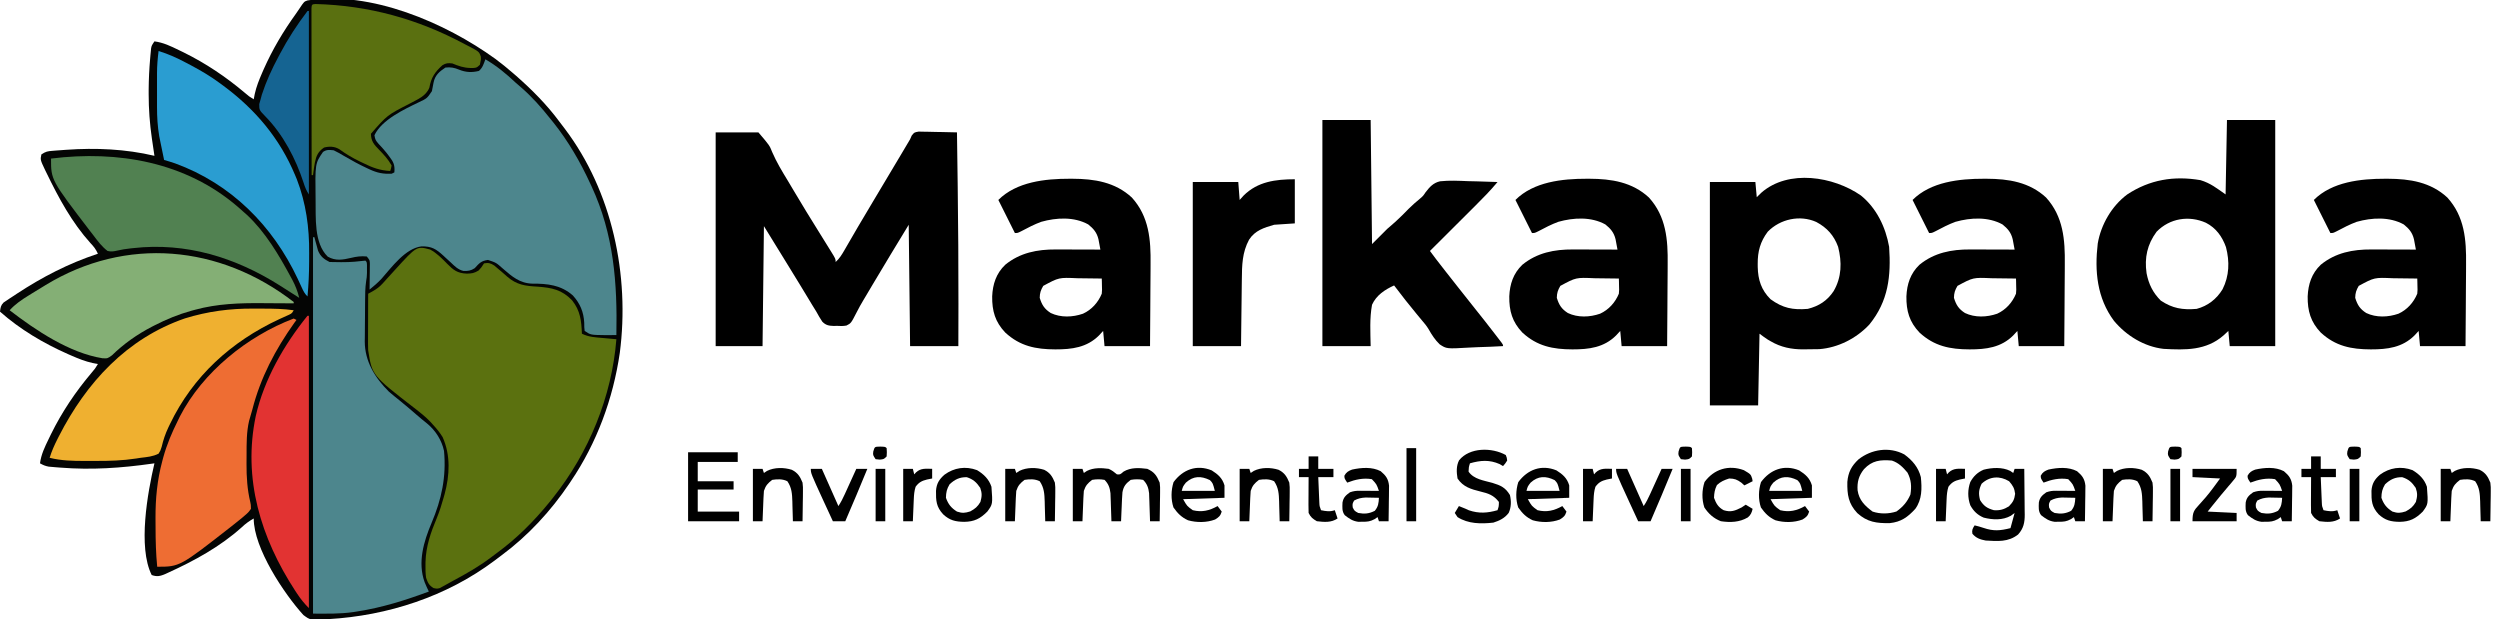 <?xml version="1.0" encoding="UTF-8"?>
<svg version="1.1" xmlns="http://www.w3.org/2000/svg" width="1813" height="449">
<path d="M0 0 C4.418 3.262 8.638 6.729 12.79 10.321 C13.979 11.344 13.979 11.344 15.192 12.388 C26.715 22.529 37.371 33.263 46.515 45.606 C47.748 47.266 49.007 48.903 50.27 50.54 C84.845 96.196 97.579 157.063 90.268 213.243 C85.399 246.494 73.636 278.45 54.79 306.321 C54.393 306.915 53.996 307.508 53.588 308.119 C40.3 327.864 23.654 345.918 4.493 360.062 C2.829 361.292 1.184 362.543 -0.46 363.798 C-35.265 389.922 -77.986 403.847 -121.21 406.321 C-121.897 406.361 -122.583 406.401 -123.291 406.442 C-134.273 406.996 -134.273 406.996 -139.21 403.321 C-153.2 387.88 -175.21 354.941 -175.21 333.321 C-178.514 335.195 -181.226 337.132 -183.96 339.759 C-199.564 353.773 -218.267 363.998 -237.273 372.634 C-237.909 372.93 -238.545 373.226 -239.201 373.531 C-242.886 375.129 -245.385 375.746 -249.21 374.321 C-259.347 354.049 -252.143 314.433 -247.21 293.321 C-247.809 293.407 -248.407 293.493 -249.024 293.581 C-271.315 296.751 -292.726 298.22 -315.21 296.446 C-316.243 296.368 -317.276 296.29 -318.341 296.209 C-319.308 296.125 -320.276 296.041 -321.273 295.954 C-322.559 295.844 -322.559 295.844 -323.871 295.732 C-326.306 295.305 -328.07 294.537 -330.21 293.321 C-329.333 286.76 -326.763 281.544 -323.898 275.634 C-323.362 274.525 -322.826 273.417 -322.273 272.275 C-314.275 256.054 -304.479 241.471 -292.819 227.675 C-290.252 224.679 -290.252 224.679 -288.21 221.321 C-289.49 221.074 -290.771 220.826 -292.089 220.571 C-297.381 219.389 -302.19 217.487 -307.148 215.321 C-308.059 214.925 -308.97 214.529 -309.908 214.122 C-327.692 206.238 -344.613 196.243 -359.21 183.321 C-358.876 180.472 -358.677 178.792 -356.623 176.719 C-355.599 176.037 -355.599 176.037 -354.554 175.341 C-353.404 174.562 -353.404 174.562 -352.231 173.767 C-351.4 173.228 -350.568 172.689 -349.71 172.134 C-348.854 171.566 -347.998 170.998 -347.115 170.412 C-328.417 158.124 -309.475 148.347 -288.21 141.321 C-289.599 138.207 -291.23 136.084 -293.585 133.634 C-307.06 118.694 -316.605 100.998 -325.335 83.009 C-325.726 82.214 -326.117 81.42 -326.52 80.601 C-330.015 73.217 -330.015 73.217 -329.21 69.321 C-326.014 67.19 -324.736 66.982 -321.011 66.688 C-319.975 66.604 -318.939 66.52 -317.872 66.434 C-316.767 66.355 -315.662 66.277 -314.523 66.196 C-312.819 66.071 -312.819 66.071 -311.08 65.943 C-289.642 64.451 -268.183 65.352 -247.21 70.321 C-247.296 69.748 -247.382 69.175 -247.47 68.584 C-247.867 65.914 -248.257 63.242 -248.648 60.571 C-248.783 59.67 -248.917 58.769 -249.056 57.841 C-250.625 47.052 -251.407 36.348 -251.398 25.446 C-251.397 24.381 -251.396 23.315 -251.396 22.217 C-251.339 14.764 -250.984 7.371 -250.335 -0.054 C-250.257 -0.98 -250.179 -1.907 -250.098 -2.862 C-250.014 -3.717 -249.93 -4.571 -249.843 -5.452 C-249.77 -6.199 -249.697 -6.946 -249.621 -7.715 C-249.21 -9.679 -249.21 -9.679 -247.21 -12.679 C-240.649 -11.801 -235.434 -9.231 -229.523 -6.366 C-228.415 -5.83 -227.306 -5.294 -226.164 -4.741 C-209.943 3.257 -195.36 13.053 -181.564 24.712 C-178.568 27.28 -178.568 27.28 -175.21 29.321 C-174.963 28.041 -174.715 26.761 -174.46 25.442 C-173.278 20.151 -171.376 15.342 -169.21 10.384 C-168.815 9.473 -168.419 8.562 -168.011 7.623 C-161.613 -6.808 -153.711 -20.106 -144.478 -32.895 C-143.599 -34.131 -142.747 -35.386 -141.916 -36.654 C-138.671 -41.52 -138.671 -41.52 -136.231 -42.36 C-90.487 -49.572 -36.295 -26.222 0 0 Z " fill="#040504" transform="translate(359.21,42.679)"/>
<path d="M0 0 C4.762 2.558 8.425 6.368 12.188 10.188 C16.872 14.917 19.692 17.138 26.5 17.438 C30.246 17.337 31.772 17.135 35.062 15.188 C37.128 12.955 37.128 12.955 39 10 C42.269 9.41 43.655 9.779 46.465 11.574 C47.281 12.272 48.097 12.969 48.938 13.688 C49.809 14.417 50.68 15.147 51.578 15.898 C52.969 17.106 54.357 18.317 55.734 19.539 C62.672 25.619 68.935 26.395 77.812 26.875 C88.22 27.653 95.555 29.069 102.938 36.875 C108.91 44.45 109.59 51.601 110 61 C114.895 63.452 119.947 63.662 125.312 64.125 C126.71 64.255 126.71 64.255 128.135 64.387 C130.423 64.598 132.711 64.802 135 65 C131.674 106.691 115.015 147.36 89 180 C88.205 181 87.409 182.001 86.59 183.031 C75.477 196.707 62.912 209.345 48.684 219.765 C46.993 221.005 45.323 222.27 43.652 223.539 C35.221 229.847 26.288 235.007 16.993 239.934 C15.25 240.866 13.528 241.834 11.809 242.809 C10.944 243.284 10.079 243.76 9.188 244.25 C8.126 244.846 8.126 244.846 7.043 245.453 C5 246 5 246 2.426 245.484 C-0.935 243.428 -1.688 241.708 -3 238 C-3.432 235.008 -3.476 232.082 -3.438 229.062 C-3.43 228.225 -3.422 227.387 -3.415 226.524 C-3.119 215.173 0.342 205.279 4.706 194.85 C6.764 189.846 8.361 184.773 9.812 179.562 C10.123 178.463 10.123 178.463 10.439 177.341 C14.134 163.657 14.878 149.157 9 136 C6.96 132.683 4.646 129.849 2 127 C1.5 126.433 1 125.866 0.484 125.281 C-3.193 121.343 -7.371 118.098 -11.625 114.812 C-42.153 91.203 -42.153 91.203 -45 73 C-45.135 69.847 -45.116 66.698 -45.098 63.543 C-45.096 62.64 -45.095 61.737 -45.093 60.807 C-45.088 57.934 -45.075 55.061 -45.062 52.188 C-45.057 50.235 -45.053 48.283 -45.049 46.33 C-45.038 41.553 -45.021 36.777 -45 32 C-43.375 31.115 -43.375 31.115 -41.717 30.212 C-38.915 28.608 -36.705 27.03 -34.535 24.609 C-33.967 23.986 -33.399 23.363 -32.813 22.72 C-32.235 22.07 -31.658 21.42 -31.062 20.75 C-29.833 19.403 -28.602 18.057 -27.371 16.711 C-26.788 16.069 -26.205 15.426 -25.605 14.765 C-9.765 -2.651 -9.765 -2.651 0 0 Z " fill="#5B710F" transform="translate(312,181)"/>
<path d="M0 0 C8.259 4.824 15.056 10.458 22 17 C23.389 18.216 24.785 19.425 26.188 20.625 C33.974 27.43 40.586 34.897 47 43 C48.191 44.466 48.191 44.466 49.406 45.961 C60.157 59.467 68.772 74.347 76 90 C76.331 90.706 76.662 91.413 77.003 92.141 C93.169 127.041 95.736 162.189 95 200 C93.271 200.01 91.542 200.017 89.812 200.023 C88.368 200.03 88.368 200.03 86.895 200.037 C76.355 199.903 76.355 199.903 72 197 C71.699 194.348 71.699 194.348 71.688 191.062 C71.255 183.246 68.745 177.159 63.48 171.312 C54.856 163.666 45.052 162.654 34.115 162.697 C24.969 162.469 19.29 157.532 12.625 151.75 C7.847 147.487 7.847 147.487 1.875 145.5 C-2.983 146.127 -4.519 147.928 -7.715 151.469 C-10.443 153.297 -12.641 153.632 -15.911 153.48 C-19.838 152.577 -22.345 149.975 -25.188 147.25 C-26.368 146.171 -27.549 145.093 -28.73 144.016 C-29.563 143.241 -29.563 143.241 -30.412 142.451 C-35.849 137.484 -39.02 135.552 -46.352 135.668 C-58.076 137.138 -67.969 150.839 -75.359 159.203 C-78.091 162.096 -80.9 164.516 -84 167 C-83.984 166.069 -83.984 166.069 -83.968 165.12 C-83.927 162.309 -83.901 159.498 -83.875 156.688 C-83.858 155.711 -83.841 154.735 -83.824 153.729 C-83.818 152.791 -83.811 151.853 -83.805 150.887 C-83.794 150.023 -83.784 149.159 -83.773 148.268 C-83.849 145.718 -83.849 145.718 -86 143 C-90.013 142.59 -93.496 143.056 -97.375 144 C-103.551 145.441 -108.628 146.343 -114.312 143.125 C-124.499 133.222 -122.858 114.591 -123.133 101.57 C-123.489 75.51 -123.489 75.51 -117.75 67.188 C-115.056 65.359 -113.22 65.685 -110 66 C-107.386 67.265 -105.023 68.552 -102.562 70.062 C-97.063 73.3 -91.542 76.315 -85.75 79 C-85.131 79.29 -84.511 79.58 -83.873 79.879 C-78.282 82.441 -74.175 83.229 -68 83 C-67.34 82.67 -66.68 82.34 -66 82 C-65.565 76.894 -66.509 74.583 -69.625 70.562 C-70.348 69.611 -71.071 68.66 -71.816 67.68 C-73.658 65.42 -75.563 63.304 -77.562 61.188 C-79.542 58.88 -79.972 58.185 -80.438 55.062 C-75.209 43.924 -59.001 36.314 -48.273 31.164 C-42.331 28.358 -42.331 28.358 -38.781 23.117 C-38.31 21.031 -37.902 18.929 -37.566 16.816 C-36.509 11.557 -33.39 8.926 -29 6 C-25.236 5.562 -22.561 6.076 -19.125 7.5 C-14.212 9.486 -9.901 9.706 -4.688 8.438 C-1.987 6.137 -1.222 3.3 0 0 Z " fill="#4D868D" transform="translate(352,43)"/>
<path d="M0 0 C0.33 0 0.66 0 1 0 C1.231 0.892 1.461 1.784 1.699 2.703 C2.025 3.874 2.351 5.044 2.688 6.25 C3.001 7.41 3.314 8.57 3.637 9.766 C5.438 14.038 7.914 15.957 12 18 C14.698 18.1 17.365 18.141 20.062 18.125 C20.829 18.124 21.596 18.123 22.387 18.121 C27.659 18.085 32.768 17.654 38 17 C39 18 39 18 39.133 20.258 C39.13 21.204 39.128 22.15 39.125 23.125 C39.129 24.521 39.129 24.521 39.133 25.945 C39 29 39 29 38.507 32.016 C37.788 36.928 37.799 41.841 37.762 46.797 C37.754 47.826 37.746 48.856 37.737 49.916 C37.723 52.088 37.713 54.26 37.705 56.432 C37.693 58.637 37.673 60.842 37.643 63.047 C37.6 66.255 37.584 69.463 37.574 72.672 C37.557 73.643 37.539 74.614 37.521 75.615 C37.567 90.145 44.929 101.968 55 112 C57.579 114.234 60.216 116.372 62.887 118.496 C67.055 121.848 71.094 125.341 75.141 128.839 C77.635 130.99 80.127 133.1 82.723 135.129 C88.835 140.151 93.367 147.262 95 155 C96.765 173.717 93.227 190.175 85.938 207.309 C80.242 220.788 75.78 235.859 80.938 250.188 C81.886 252.509 82.879 254.758 84 257 C67.072 263.257 50.254 268.604 32.375 271.375 C31.328 271.543 30.282 271.71 29.204 271.883 C19.251 273.3 10.346 273 0 273 C0 182.91 0 92.82 0 0 Z " fill="#4D868D" transform="translate(227,172)"/>
<path d="M0 0 C10.23 0 20.46 0 31 0 C39.074 9.467 39.074 9.467 40.984 14.281 C44.127 21.561 48.125 28.167 52.241 34.923 C53.915 37.684 55.557 40.464 57.199 43.244 C62.833 52.785 68.642 62.212 74.509 71.611 C77.121 75.797 79.722 79.989 82.312 84.188 C83.025 85.33 83.025 85.33 83.752 86.496 C87 91.772 87 91.772 87 94 C89.87 91.448 91.571 88.554 93.484 85.242 C93.816 84.671 94.148 84.1 94.49 83.512 C95.206 82.28 95.92 81.047 96.632 79.813 C98.544 76.498 100.472 73.193 102.398 69.887 C102.789 69.215 103.179 68.544 103.582 67.852 C107.126 61.765 110.739 55.72 114.375 49.688 C121.212 38.335 127.983 26.944 134.744 15.546 C135.137 14.882 135.531 14.218 135.937 13.534 C136.674 12.292 137.41 11.049 138.146 9.807 C139.097 8.204 140.048 6.602 141 5 C141.387 4.121 141.774 3.242 142.173 2.336 C144 0 144 0 147.186 -0.568 C148.469 -0.541 149.752 -0.515 151.074 -0.488 C151.758 -0.481 152.442 -0.474 153.146 -0.467 C155.328 -0.439 157.507 -0.376 159.688 -0.312 C161.167 -0.287 162.647 -0.265 164.127 -0.244 C167.752 -0.189 171.376 -0.103 175 0 C175.176 12.333 175.342 24.667 175.5 37 C175.512 37.924 175.524 38.848 175.536 39.801 C175.895 67.93 176.093 96.056 176.062 124.188 C176.062 124.977 176.061 125.767 176.06 126.581 C176.049 136.054 176.026 145.527 176 155 C164.45 155 152.9 155 141 155 C140.67 125.96 140.34 96.92 140 67 C126.91 88.514 126.91 88.514 113.984 110.125 C112.837 112.063 111.688 114.001 110.539 115.938 C110.157 116.583 109.775 117.228 109.382 117.893 C108.635 119.151 107.885 120.407 107.13 121.661 C105.377 124.589 103.747 127.502 102.21 130.555 C98.167 138.411 98.167 138.411 94.866 140.077 C92.444 140.515 90.388 140.503 87.938 140.312 C86.773 140.344 86.773 140.344 85.584 140.377 C82.037 140.26 79.845 139.875 77.33 137.271 C75.733 134.913 74.361 132.501 73 130 C71.978 128.331 70.949 126.665 69.914 125.004 C68.816 123.191 67.72 121.377 66.625 119.562 C65.396 117.535 64.167 115.507 62.938 113.48 C62.298 112.426 61.659 111.373 61 110.287 C57.562 104.637 54.094 99.006 50.625 93.375 C49.663 91.814 49.663 91.814 48.682 90.221 C46.788 87.147 44.894 84.074 43 81 C39.04 74.565 39.04 74.565 35 68 C34.67 96.71 34.34 125.42 34 155 C22.78 155 11.56 155 0 155 C0 103.85 0 52.7 0 0 Z " fill="#000000" transform="translate(519,96)"/>
<path d="M0 0 C11.413 9.249 17.972 23.006 20.496 37.258 C21.926 58.466 20.001 76.559 6.184 93.57 C-3.18 103.622 -16.483 110.427 -30.22 111.463 C-33.13 111.561 -36.03 111.58 -38.941 111.57 C-40.4 111.594 -40.4 111.594 -41.889 111.619 C-50.329 111.625 -58.034 110.082 -65.379 105.758 C-66.078 105.356 -66.776 104.953 -67.496 104.539 C-69.569 103.216 -71.537 101.733 -73.504 100.258 C-73.834 117.418 -74.164 134.578 -74.504 152.258 C-86.054 152.258 -97.604 152.258 -109.504 152.258 C-109.504 98.798 -109.504 45.338 -109.504 -9.742 C-98.614 -9.742 -87.724 -9.742 -76.504 -9.742 C-76.009 -4.297 -76.009 -4.297 -75.504 1.258 C-74.431 0.206 -73.359 -0.846 -72.254 -1.93 C-52.542 -19.253 -19.78 -13.763 0 0 Z M-67.504 26.258 C-72.96 33.462 -74.887 40.677 -74.816 49.633 C-74.811 50.382 -74.805 51.132 -74.799 51.904 C-74.597 61.144 -72.211 68.621 -65.504 75.258 C-56.639 81.7 -49.404 83.161 -38.504 82.258 C-30.404 80.225 -24.402 76.362 -19.754 69.383 C-13.858 59.272 -13.687 48.36 -16.504 37.258 C-19.543 28.936 -24.543 23.403 -32.32 19.238 C-44.207 13.901 -58.558 17.104 -67.504 26.258 Z " fill="#000000" transform="translate(1349.504,141.742)"/>
<path d="M0 0 C11.55 0 23.1 0 35 0 C35 54.12 35 108.24 35 164 C24.11 164 13.22 164 2 164 C1.67 160.37 1.34 156.74 1 153 C-0.155 154.072 -1.31 155.145 -2.5 156.25 C-15.133 167.259 -30.053 166.867 -46 166 C-60.069 164.371 -72.93 156.458 -81.93 145.691 C-94.244 129.175 -96.09 109.554 -93.711 89.577 C-91.354 75.839 -83.581 62.407 -72.363 54.031 C-56.034 43.282 -38.514 40.345 -19.188 43.652 C-11.917 45.858 -7.447 49.487 -1 54 C-0.67 36.18 -0.34 18.36 0 0 Z M-51 81 C-57.82 90.176 -59.921 99.849 -58.312 111.125 C-56.79 119.039 -53.745 125.255 -48 131 C-39.461 136.662 -32.22 137.853 -22 137 C-13.923 134.881 -7.483 129.85 -3.188 122.75 C1.71 113.053 1.995 102.688 -0.719 92.23 C-3.447 84.575 -7.926 78.319 -15.25 74.562 C-27.58 69.063 -41.527 71.306 -51 81 Z " fill="#000000" transform="translate(1615,87)"/>
<path d="M0 0 C11.55 0 23.1 0 35 0 C35.33 29.7 35.66 59.4 36 90 C39.63 86.37 43.26 82.74 47 79 C51.062 75.438 51.062 75.438 52.973 73.809 C56.317 70.825 59.413 67.594 62.562 64.406 C65.226 61.777 67.978 59.331 70.881 56.97 C73.096 55.044 73.096 55.044 74.783 52.493 C77.801 48.564 80.434 45.583 85.332 44.47 C92.087 43.739 98.852 44.09 105.625 44.375 C107.699 44.425 109.773 44.471 111.848 44.512 C116.901 44.621 121.949 44.793 127 45 C121.997 51.043 116.568 56.561 111.008 62.09 C110.052 63.044 109.097 63.998 108.141 64.952 C105.648 67.442 103.152 69.928 100.655 72.414 C98.099 74.96 95.546 77.508 92.992 80.057 C87.998 85.041 83 90.021 78 95 C78.945 96.264 79.891 97.527 80.837 98.791 C81.364 99.494 81.89 100.198 82.433 100.923 C84.645 103.855 86.91 106.743 89.188 109.625 C90.151 110.848 91.115 112.07 92.078 113.293 C92.806 114.216 92.806 114.216 93.549 115.158 C94.947 116.932 96.341 118.71 97.734 120.488 C101.923 125.834 106.126 131.167 110.384 136.459 C115.411 142.709 120.365 149.012 125.25 155.375 C125.823 156.119 126.397 156.863 126.988 157.63 C127.513 158.317 128.037 159.003 128.578 159.711 C129.046 160.322 129.515 160.934 129.997 161.564 C131 163 131 163 131 164 C124.936 164.349 118.877 164.601 112.805 164.769 C110.745 164.839 108.686 164.934 106.629 165.056 C90.057 166.012 90.057 166.012 85.053 162.719 C81.679 159.508 79.307 155.758 77.018 151.728 C75.646 149.399 73.983 147.41 72.215 145.371 C71.396 144.387 71.396 144.387 70.561 143.383 C70.025 142.741 69.49 142.099 68.938 141.438 C63.117 134.42 57.492 127.277 52 120 C45.279 123.059 39.116 127.111 36 134 C34.163 143.921 34.824 153.952 35 164 C23.45 164 11.9 164 0 164 C0 109.88 0 55.76 0 0 Z " fill="#000000" transform="translate(959,87)"/>
<path d="M0 0 C0.662 0.001 1.325 0.001 2.007 0.002 C17.85 0.061 32.967 2.426 45.062 13.625 C57.59 27.442 58.871 44.244 58.641 62 C58.633 63.726 58.627 65.452 58.623 67.178 C58.608 71.663 58.569 76.147 58.525 80.631 C58.483 85.231 58.465 89.83 58.445 94.43 C58.403 103.412 58.333 112.393 58.25 121.375 C47.36 121.375 36.47 121.375 25.25 121.375 C24.92 117.745 24.59 114.115 24.25 110.375 C23.26 111.448 22.27 112.52 21.25 113.625 C12.415 122.425 1.564 123.771 -10.438 123.75 C-24.581 123.709 -36.009 121.438 -46.715 111.562 C-54.059 103.862 -56.351 95.86 -56.225 85.352 C-55.842 76.426 -53.3 68.634 -46.75 62.375 C-36.026 53.615 -23.479 51.199 -9.977 51.277 C-9.053 51.279 -8.129 51.28 -7.177 51.282 C-4.243 51.287 -1.309 51.3 1.625 51.312 C3.621 51.318 5.617 51.322 7.613 51.326 C12.492 51.337 17.371 51.354 22.25 51.375 C21.96 49.777 21.661 48.181 21.359 46.586 C21.194 45.697 21.029 44.808 20.858 43.892 C19.68 39.019 17.285 36.203 13.438 33.125 C3.106 27.453 -9.59 28.133 -20.684 31.242 C-25.636 33.072 -30.264 35.465 -34.914 37.949 C-37.75 39.375 -37.75 39.375 -39.75 39.375 C-43.71 31.455 -47.67 23.535 -51.75 15.375 C-38.558 2.183 -17.756 -0.025 0 0 Z M-19.188 77.688 C-21.004 80.812 -21.678 82.752 -21.75 86.375 C-20.141 91.559 -18.32 94.437 -13.75 97.375 C-6.498 100.821 2.115 100.474 9.625 97.875 C15.898 95.014 20.625 89.738 23.25 83.375 C23.491 80.554 23.491 80.554 23.375 77.625 C23.357 76.64 23.339 75.655 23.32 74.641 C23.297 73.893 23.274 73.145 23.25 72.375 C18.839 72.3 14.429 72.246 10.018 72.21 C8.52 72.195 7.023 72.175 5.525 72.149 C-7.82 71.561 -7.82 71.561 -19.188 77.688 Z " fill="#000000" transform="translate(1729.75,129.625)"/>
<path d="M0 0 C0.662 0.001 1.325 0.001 2.007 0.002 C17.85 0.061 32.967 2.426 45.062 13.625 C57.59 27.442 58.871 44.244 58.641 62 C58.633 63.726 58.627 65.452 58.623 67.178 C58.608 71.663 58.569 76.147 58.525 80.631 C58.483 85.231 58.465 89.83 58.445 94.43 C58.403 103.412 58.333 112.393 58.25 121.375 C47.36 121.375 36.47 121.375 25.25 121.375 C24.92 117.745 24.59 114.115 24.25 110.375 C23.26 111.448 22.27 112.52 21.25 113.625 C12.415 122.425 1.564 123.771 -10.438 123.75 C-24.581 123.709 -36.009 121.438 -46.715 111.562 C-54.059 103.862 -56.351 95.86 -56.225 85.352 C-55.842 76.426 -53.3 68.634 -46.75 62.375 C-36.026 53.615 -23.479 51.199 -9.977 51.277 C-9.053 51.279 -8.129 51.28 -7.177 51.282 C-4.243 51.287 -1.309 51.3 1.625 51.312 C3.621 51.318 5.617 51.322 7.613 51.326 C12.492 51.337 17.371 51.354 22.25 51.375 C21.96 49.777 21.661 48.181 21.359 46.586 C21.194 45.697 21.029 44.808 20.858 43.892 C19.68 39.019 17.285 36.203 13.438 33.125 C3.106 27.453 -9.59 28.133 -20.684 31.242 C-25.636 33.072 -30.264 35.465 -34.914 37.949 C-37.75 39.375 -37.75 39.375 -39.75 39.375 C-43.71 31.455 -47.67 23.535 -51.75 15.375 C-38.558 2.183 -17.756 -0.025 0 0 Z M-19.188 77.688 C-21.004 80.812 -21.678 82.752 -21.75 86.375 C-20.141 91.559 -18.32 94.437 -13.75 97.375 C-6.498 100.821 2.115 100.474 9.625 97.875 C15.898 95.014 20.625 89.738 23.25 83.375 C23.491 80.554 23.491 80.554 23.375 77.625 C23.357 76.64 23.339 75.655 23.32 74.641 C23.297 73.893 23.274 73.145 23.25 72.375 C18.839 72.3 14.429 72.246 10.018 72.21 C8.52 72.195 7.023 72.175 5.525 72.149 C-7.82 71.561 -7.82 71.561 -19.188 77.688 Z " fill="#000000" transform="translate(1438.75,129.625)"/>
<path d="M0 0 C0.662 0.001 1.325 0.001 2.007 0.002 C17.85 0.061 32.967 2.426 45.062 13.625 C57.59 27.442 58.871 44.244 58.641 62 C58.633 63.726 58.627 65.452 58.623 67.178 C58.608 71.663 58.569 76.147 58.525 80.631 C58.483 85.231 58.465 89.83 58.445 94.43 C58.403 103.412 58.333 112.393 58.25 121.375 C47.36 121.375 36.47 121.375 25.25 121.375 C24.92 117.745 24.59 114.115 24.25 110.375 C23.26 111.448 22.27 112.52 21.25 113.625 C12.415 122.425 1.564 123.771 -10.438 123.75 C-24.581 123.709 -36.009 121.438 -46.715 111.562 C-54.059 103.862 -56.351 95.86 -56.225 85.352 C-55.842 76.426 -53.3 68.634 -46.75 62.375 C-36.026 53.615 -23.479 51.199 -9.977 51.277 C-9.053 51.279 -8.129 51.28 -7.177 51.282 C-4.243 51.287 -1.309 51.3 1.625 51.312 C3.621 51.318 5.617 51.322 7.613 51.326 C12.492 51.337 17.371 51.354 22.25 51.375 C21.96 49.777 21.661 48.181 21.359 46.586 C21.194 45.697 21.029 44.808 20.858 43.892 C19.68 39.019 17.285 36.203 13.438 33.125 C3.106 27.453 -9.59 28.133 -20.684 31.242 C-25.636 33.072 -30.264 35.465 -34.914 37.949 C-37.75 39.375 -37.75 39.375 -39.75 39.375 C-43.71 31.455 -47.67 23.535 -51.75 15.375 C-38.558 2.183 -17.756 -0.025 0 0 Z M-19.188 77.688 C-21.004 80.812 -21.678 82.752 -21.75 86.375 C-20.141 91.559 -18.32 94.437 -13.75 97.375 C-6.498 100.821 2.115 100.474 9.625 97.875 C15.898 95.014 20.625 89.738 23.25 83.375 C23.491 80.554 23.491 80.554 23.375 77.625 C23.357 76.64 23.339 75.655 23.32 74.641 C23.297 73.893 23.274 73.145 23.25 72.375 C18.839 72.3 14.429 72.246 10.018 72.21 C8.52 72.195 7.023 72.175 5.525 72.149 C-7.82 71.561 -7.82 71.561 -19.188 77.688 Z " fill="#000000" transform="translate(1150.75,129.625)"/>
<path d="M0 0 C0.662 0.001 1.325 0.001 2.007 0.002 C17.85 0.061 32.967 2.426 45.062 13.625 C57.59 27.442 58.871 44.244 58.641 62 C58.633 63.726 58.627 65.452 58.623 67.178 C58.608 71.663 58.569 76.147 58.525 80.631 C58.483 85.231 58.465 89.83 58.445 94.43 C58.403 103.412 58.333 112.393 58.25 121.375 C47.36 121.375 36.47 121.375 25.25 121.375 C24.92 117.745 24.59 114.115 24.25 110.375 C23.26 111.448 22.27 112.52 21.25 113.625 C12.415 122.425 1.564 123.771 -10.438 123.75 C-24.581 123.709 -36.009 121.438 -46.715 111.562 C-54.059 103.862 -56.351 95.86 -56.225 85.352 C-55.842 76.426 -53.3 68.634 -46.75 62.375 C-36.026 53.615 -23.479 51.199 -9.977 51.277 C-9.053 51.279 -8.129 51.28 -7.177 51.282 C-4.243 51.287 -1.309 51.3 1.625 51.312 C3.621 51.318 5.617 51.322 7.613 51.326 C12.492 51.337 17.371 51.354 22.25 51.375 C21.96 49.777 21.661 48.181 21.359 46.586 C21.194 45.697 21.029 44.808 20.858 43.892 C19.68 39.019 17.285 36.203 13.438 33.125 C3.106 27.453 -9.59 28.133 -20.684 31.242 C-25.636 33.072 -30.264 35.465 -34.914 37.949 C-37.75 39.375 -37.75 39.375 -39.75 39.375 C-43.71 31.455 -47.67 23.535 -51.75 15.375 C-38.558 2.183 -17.756 -0.025 0 0 Z M-19.188 77.688 C-21.004 80.812 -21.678 82.752 -21.75 86.375 C-20.141 91.559 -18.32 94.437 -13.75 97.375 C-6.498 100.821 2.115 100.474 9.625 97.875 C15.898 95.014 20.625 89.738 23.25 83.375 C23.491 80.554 23.491 80.554 23.375 77.625 C23.357 76.64 23.339 75.655 23.32 74.641 C23.297 73.893 23.274 73.145 23.25 72.375 C18.839 72.3 14.429 72.246 10.018 72.21 C8.52 72.195 7.023 72.175 5.525 72.149 C-7.82 71.561 -7.82 71.561 -19.188 77.688 Z " fill="#000000" transform="translate(775.75,129.625)"/>
<path d="M0 0 C38.652 1.04 74.122 10.836 108.156 29.085 C108.824 29.43 109.492 29.774 110.181 30.129 C118.627 34.507 118.627 34.507 119.871 38.218 C119.969 40.398 119.969 40.398 119.156 44.085 C116.696 46.545 115.92 46.382 112.531 46.398 C107.443 46.317 103.836 44.989 99.156 43.085 C96.129 42.736 94.654 42.785 92.023 44.37 C86.595 49.213 83.817 53.317 82.531 60.648 C80.032 66.895 74.023 69.061 68.355 72.179 C51.923 80.592 51.923 80.592 40.156 94.085 C40.258 99.443 42.302 101.849 45.969 105.585 C49.491 109.207 52.692 112.647 55.156 117.085 C54.757 119.267 54.757 119.267 54.156 121.085 C46.718 120.685 41.287 118.704 34.656 115.398 C33.77 114.976 32.885 114.553 31.972 114.118 C26.722 111.563 21.935 108.725 17.219 105.278 C13.63 103.203 10.126 103.075 6.156 104.085 C1.823 107.035 0.488 110.075 -0.508 115.015 C-0.619 115.698 -0.73 116.381 -0.844 117.085 C-0.955 117.768 -1.066 118.452 -1.18 119.156 C-1.426 120.795 -1.638 122.44 -1.844 124.085 C-2.174 124.085 -2.504 124.085 -2.844 124.085 C-2.867 108.065 -2.885 92.045 -2.896 76.025 C-2.901 68.588 -2.908 61.15 -2.919 53.712 C-2.929 47.231 -2.936 40.751 -2.938 34.27 C-2.939 30.837 -2.942 27.403 -2.95 23.97 C-2.958 20.143 -2.958 16.317 -2.958 12.49 C-2.961 11.343 -2.965 10.197 -2.968 9.015 C-2.967 7.979 -2.966 6.943 -2.964 5.875 C-2.965 4.969 -2.966 4.063 -2.967 3.129 C-2.809 0.496 -2.645 0.122 0 0 Z " fill="#5A7010" transform="translate(228.844,2.915)"/>
<path d="M0 0 C0.99 0.495 0.99 0.495 2 1 C1.478 1.718 0.956 2.436 0.418 3.176 C-13.351 22.538 -24.097 42.905 -30 66 C-30.794 68.769 -31.59 71.537 -32.387 74.305 C-34.243 82.461 -34.186 90.671 -34.185 98.989 C-34.187 101.165 -34.206 103.341 -34.225 105.518 C-34.262 114.903 -33.685 124.003 -31.476 133.176 C-31.074 134.992 -31.074 134.992 -31 138 C-32.895 140.633 -32.895 140.633 -35.812 143.125 C-36.35 143.585 -36.888 144.046 -37.442 144.52 C-39.267 146.051 -41.126 147.529 -43 149 C-43.983 149.779 -43.983 149.779 -44.985 150.573 C-82.623 180 -82.623 180 -99 180 C-99.91 170.491 -100.186 161.064 -100.185 151.517 C-100.187 149.201 -100.206 146.885 -100.225 144.568 C-100.279 130.625 -98.989 117.148 -95.375 103.625 C-94.99 102.17 -94.99 102.17 -94.598 100.687 C-92.006 91.329 -88.338 82.668 -84 74 C-83.508 72.989 -83.015 71.979 -82.508 70.938 C-66.018 38.89 -33.55 12.726 0 0 Z " fill="#EE6D33" transform="translate(213,231)"/>
<path d="M0 0 C1.515 1.326 3.019 2.664 4.523 4.003 C5.228 4.623 5.933 5.243 6.659 5.882 C20.035 18.417 29.773 34.9 38.398 50.878 C38.78 51.58 39.161 52.282 39.555 53.005 C41.811 57.273 43.36 61.315 44.523 66.003 C43.879 65.591 43.236 65.178 42.573 64.753 C39.562 62.828 36.542 60.916 33.523 59.003 C32.512 58.355 31.501 57.706 30.46 57.038 C-1.871 36.629 -37.599 25.613 -75.915 29.941 C-76.676 30.024 -77.437 30.107 -78.221 30.192 C-81.382 30.557 -84.387 30.981 -87.481 31.745 C-90.143 32.354 -91.814 32.628 -94.477 32.003 C-98.515 28.912 -101.453 25.046 -104.477 21.003 C-105.396 19.821 -106.315 18.638 -107.235 17.456 C-135.477 -19.46 -135.477 -19.46 -135.477 -34.997 C-86.912 -41.074 -37.743 -32.518 0 0 Z " fill="#518151" transform="translate(172.477,149.997)"/>
<path d="M0 0 C2.376 0.018 4.751 0.021 7.126 0.02 C14.468 0.038 21.701 0.16 28.982 1.206 C27.674 3.822 26.504 4.054 23.853 5.237 C22.991 5.63 22.128 6.023 21.24 6.428 C20.309 6.85 19.378 7.272 18.419 7.706 C-16.342 23.884 -44.059 49.018 -60.768 83.768 C-61.159 84.581 -61.55 85.394 -61.953 86.232 C-64.109 90.85 -65.609 95.224 -66.768 100.206 C-67.639 103.01 -67.639 103.01 -69.018 105.206 C-73.224 107.343 -77.38 107.655 -82.018 108.206 C-83.098 108.375 -84.177 108.545 -85.289 108.72 C-95.11 110.231 -104.715 110.515 -114.635 110.467 C-117.279 110.456 -119.922 110.467 -122.565 110.479 C-131.236 110.485 -139.549 110.327 -148.018 108.206 C-146.571 103.471 -144.627 99.111 -142.393 94.706 C-142.04 94.007 -141.686 93.309 -141.322 92.589 C-121.458 53.68 -92.113 21.664 -49.944 7.108 C-33.418 2.012 -17.246 -0.138 0 0 Z " fill="#EFB030" transform="translate(184.018,223.794)"/>
<path d="M0 0 C7.219 2.178 13.656 5.162 20.312 8.688 C21.84 9.493 21.84 9.493 23.398 10.314 C30.592 14.151 37.435 18.148 44 23 C45.049 23.767 46.099 24.534 47.18 25.324 C70.278 42.492 87.867 63.334 99 90 C99.407 90.972 99.815 91.944 100.234 92.945 C106.906 110.137 109.37 128.181 109.206 146.517 C109.187 148.631 109.185 150.745 109.186 152.859 C109.163 161.275 108.784 169.618 108 178 C105.821 175.821 104.986 174.06 103.715 171.266 C103.271 170.306 102.828 169.346 102.371 168.357 C101.898 167.332 101.425 166.306 100.938 165.25 C82.74 126.589 52.552 96.288 12.004 81.492 C9.348 80.598 6.7 79.749 4 79 C3.348 75.856 2.704 72.709 2.062 69.562 C1.88 68.684 1.698 67.806 1.51 66.9 C1.244 65.59 1.244 65.59 0.973 64.254 C0.729 63.068 0.729 63.068 0.481 61.858 C-0.72 54.719 -1.151 47.702 -1.133 40.469 C-1.134 39.593 -1.135 38.717 -1.136 37.814 C-1.136 35.976 -1.135 34.137 -1.13 32.298 C-1.125 29.507 -1.13 26.717 -1.137 23.926 C-1.136 22.128 -1.135 20.329 -1.133 18.531 C-1.135 17.709 -1.137 16.887 -1.139 16.04 C-1.117 10.623 -0.677 5.375 0 0 Z " fill="#2A9DD1" transform="translate(115,37)"/>
<path d="M0 0 C0 0.33 0 0.66 0 1 C-1.178 0.99 -2.356 0.979 -3.57 0.968 C-8.032 0.931 -12.494 0.909 -16.956 0.89 C-18.87 0.88 -20.784 0.867 -22.698 0.849 C-39.236 0.702 -55.443 1.25 -71.5 5.625 C-72.463 5.883 -73.426 6.141 -74.418 6.407 C-83.727 9.015 -92.402 12.605 -101 17 C-101.632 17.322 -102.265 17.645 -102.916 17.977 C-113.514 23.482 -123.258 30.345 -131.812 38.688 C-135 41 -135 41 -138.746 40.797 C-162.723 36.927 -187.138 20.52 -206 6 C-201.9 1.498 -197.353 -1.562 -192.188 -4.75 C-191.343 -5.274 -190.498 -5.799 -189.628 -6.339 C-187.092 -7.904 -184.548 -9.454 -182 -11 C-181.309 -11.424 -180.618 -11.848 -179.906 -12.285 C-121.671 -47.757 -53.572 -41.442 0 0 Z " fill="#84AF75" transform="translate(213,219)"/>
<path d="M0 0 C0.33 0 0.66 0 1 0 C1 69.96 1 139.92 1 212 C-2.387 208.613 -5.014 205.327 -7.625 201.375 C-8.271 200.399 -8.271 200.399 -8.931 199.402 C-33.862 161.14 -47.072 118.147 -37.496 72.604 C-31.419 46.022 -17.045 21.036 0 0 Z " fill="#E23332" transform="translate(223,229)"/>
<path d="M0 0 C0 10.56 0 21.12 0 32 C-4.95 32.33 -9.9 32.66 -15 33 C-22.374 35.129 -28.837 37.113 -33.176 43.816 C-38.154 53.066 -38.327 62.271 -38.414 72.562 C-38.433 73.964 -38.452 75.365 -38.473 76.766 C-38.524 80.428 -38.564 84.091 -38.601 87.754 C-38.641 91.501 -38.692 95.249 -38.742 98.996 C-38.84 106.331 -38.919 113.665 -39 121 C-50.55 121 -62.1 121 -74 121 C-74 81.73 -74 42.46 -74 2 C-63.11 2 -52.22 2 -41 2 C-40.505 8.435 -40.505 8.435 -40 15 C-39.051 13.948 -38.102 12.896 -37.125 11.812 C-26.921 1.67 -13.878 0 0 0 Z " fill="#000000" transform="translate(939,130)"/>
<path d="M0 0 C0.33 0 0.66 0 1 0 C1 43.89 1 87.78 1 133 C-0.849 130.227 -1.788 127.802 -2.799 124.658 C-8.519 107.041 -17.642 89.563 -30.729 76.24 C-34.999 71.812 -34.999 71.812 -35.004 67.496 C-34.673 66.342 -34.341 65.189 -34 64 C-33.7 62.877 -33.399 61.754 -33.09 60.598 C-29.924 50.886 -25.82 41.995 -21 33 C-20.655 32.344 -20.309 31.688 -19.953 31.012 C-14.173 20.077 -7.5 9.838 0 0 Z " fill="#156492" transform="translate(223,8)"/>
<path d="M0 0 C0.722 0.495 1.444 0.99 2.188 1.5 C2.518 0.51 2.848 -0.48 3.188 -1.5 C5.497 -1.5 7.808 -1.5 10.188 -1.5 C10.262 4.087 10.316 9.673 10.352 15.26 C10.367 17.159 10.388 19.058 10.414 20.958 C10.45 23.693 10.467 26.428 10.48 29.164 C10.496 30.008 10.511 30.852 10.527 31.722 C10.529 37.434 9.69 41.757 5.688 46.145 C-1.505 51.745 -9.099 50.979 -17.812 50.5 C-21.769 49.739 -24.768 48.746 -27.438 45.562 C-27.921 42.902 -27.249 41.735 -25.812 39.5 C-23.667 40.002 -21.601 40.573 -19.516 41.289 C-12.091 43.819 -7.425 43.403 0.188 41.5 C1.177 37.87 2.167 34.24 3.188 30.5 C2.301 31.16 1.414 31.82 0.5 32.5 C-5.465 35.895 -12.749 35.54 -19.254 33.875 C-23.719 31.977 -26.633 29.15 -28.961 24.906 C-30.915 19.386 -30.915 13.614 -28.961 8.094 C-26.632 3.849 -23.718 1.029 -19.258 -0.879 C-13.155 -2.429 -5.766 -2.863 0 0 Z M-20.75 9.312 C-22.841 13.618 -23.079 16.468 -21.875 21.125 C-19.228 25.456 -16.683 27.178 -11.812 28.5 C-7.622 28.808 -4.524 27.948 -0.938 25.688 C2.013 22.65 3.014 20.827 3.562 16.625 C3.072 12.534 1.882 10.609 -0.812 7.5 C-7.562 3.404 -14.907 3.846 -20.75 9.312 Z " fill="#000000" transform="translate(1457.812,341.5)"/>
<path d="M0 0 C2.31 0 4.62 0 7 0 C7.33 0.99 7.66 1.98 8 3 C8.742 2.505 9.485 2.01 10.25 1.5 C15.163 -0.945 20.669 -0.694 26 0 C28.438 1.079 29.936 2.262 32 4 C34.304 4.193 34.304 4.193 36.812 2 C42.134 -1.13 48.036 -0.752 54 0 C59.15 2.309 60.859 4.887 63 10 C63.341 13.251 63.341 13.251 63.293 16.711 C63.278 18.577 63.278 18.577 63.264 20.48 C63.239 21.766 63.213 23.051 63.188 24.375 C63.167 26.338 63.167 26.338 63.146 28.34 C63.111 31.56 63.062 34.78 63 38 C60.69 38 58.38 38 56 38 C55.97 36.994 55.97 36.994 55.94 35.968 C55.844 32.916 55.735 29.864 55.625 26.812 C55.594 25.757 55.563 24.702 55.531 23.615 C55.473 22.083 55.473 22.083 55.414 20.52 C55.383 19.582 55.351 18.645 55.319 17.679 C54.841 13.666 53.87 10.87 51 8 C47.943 7.429 45.062 7.476 42 8 C38.421 10.684 36.8 12.666 36 17 C35.857 18.659 35.755 20.321 35.684 21.984 C35.621 23.386 35.621 23.386 35.557 24.816 C35.517 25.784 35.478 26.753 35.438 27.75 C35.373 29.225 35.373 29.225 35.307 30.73 C35.201 33.154 35.099 35.577 35 38 C32.69 38 30.38 38 28 38 C27.98 37.329 27.96 36.659 27.94 35.968 C27.844 32.916 27.735 29.864 27.625 26.812 C27.594 25.757 27.563 24.702 27.531 23.615 C27.493 22.594 27.454 21.572 27.414 20.52 C27.367 19.113 27.367 19.113 27.319 17.679 C26.841 13.666 25.87 10.87 23 8 C19.943 7.43 17.061 7.471 14 8 C10.718 10.53 9.308 12.077 8 16 C7.852 17.699 7.753 19.402 7.684 21.105 C7.642 22.088 7.6 23.071 7.557 24.084 C7.517 25.108 7.478 26.132 7.438 27.188 C7.373 28.741 7.373 28.741 7.307 30.326 C7.201 32.884 7.098 35.442 7 38 C4.69 38 2.38 38 0 38 C0 25.46 0 12.92 0 0 Z " fill="#000000" transform="translate(778,340)"/>
<path d="M0 0 C5.893 4.316 10.18 9.336 12 16.465 C12.821 24.611 12.93 32.616 8 39.465 C2.523 45.461 -2.286 48.967 -10.516 49.836 C-20.05 50.005 -26.898 49.101 -34.094 42.562 C-40.543 35.677 -41.48 29.21 -41.305 19.941 C-40.689 12.911 -38.322 8.386 -33.188 3.59 C-23.866 -3.742 -10.889 -5.795 0 0 Z M-29.25 10.715 C-33.04 15.469 -34.27 19.983 -33.875 26.027 C-32.815 33.206 -28.588 37.303 -23 41.465 C-17.396 43.333 -11.293 43.2 -5.688 41.402 C-0.994 38.019 2.162 34.432 4.438 29.09 C5.35 23.21 5.076 18.537 2.312 13.215 C-0.953 9.332 -4.085 6.103 -9 4.465 C-17.406 3.779 -23.285 4.349 -29.25 10.715 Z " fill="#000000" transform="translate(1381,329.535)"/>
<path d="M0 0 C11.88 0 23.76 0 36 0 C36 2.31 36 4.62 36 7 C26.43 7 16.86 7 7 7 C7 11.62 7 16.24 7 21 C15.58 21 24.16 21 33 21 C33 22.98 33 24.96 33 27 C24.42 27 15.84 27 7 27 C7 32.28 7 37.56 7 43 C16.9 43 26.8 43 37 43 C37 45.31 37 47.62 37 50 C24.79 50 12.58 50 0 50 C0 33.5 0 17 0 0 Z " fill="#000000" transform="translate(499,328)"/>
<path d="M0 0 C0.785 1.969 0.785 1.969 1 4 C-0.438 6.25 -0.438 6.25 -2 8 C-2.804 7.526 -3.609 7.051 -4.438 6.562 C-11.887 3.295 -18.3 3.797 -26 6 C-26.857 8.8 -26.857 8.8 -27 12 C-23.267 17.582 -15.794 18.464 -9.709 20.18 C-3.676 22.019 -0.309 23.51 3 29 C4.032 33.324 3.986 37.845 2.113 41.938 C-0.749 45.741 -4.571 47.607 -9 49 C-17.857 50.002 -27.263 49.965 -35 45 C-35.66 44.01 -36.32 43.02 -37 42 C-36.01 40.35 -35.02 38.7 -34 37 C-29 39 -29 39 -26.75 40.062 C-19.521 42.527 -13.265 42.078 -6 40 C-5.054 37.25 -5.054 37.25 -5 34 C-8.808 29.055 -12.643 27.832 -18.438 26.438 C-25.213 24.763 -30.92 23.121 -35 17 C-35.75 12.472 -36.001 7.95 -33.867 3.793 C-26.259 -5.668 -10.067 -5.637 0 0 Z " fill="#000000" transform="translate(1092,330)"/>
<path d="M0 0 C4.529 2.853 7.7 5.6 9.25 10.871 C9.25 13.841 9.25 16.811 9.25 19.871 C-0.65 20.201 -10.55 20.531 -20.75 20.871 C-17.958 25.848 -17.958 25.848 -13.75 28.871 C-7.064 30.511 -1.692 29.199 4.25 25.871 C5.24 27.191 6.23 28.511 7.25 29.871 C6.283 32.988 5.242 33.876 2.438 35.621 C-3.659 37.93 -10.958 37.945 -17.191 36.18 C-21.928 34.031 -24.783 31.097 -27.75 26.871 C-29.699 21.023 -29.53 14.349 -27.688 8.496 C-21 -0.564 -10.96 -4.499 0 0 Z M-18.75 8.871 C-20.884 11.614 -20.884 11.614 -21.75 14.871 C-13.83 14.871 -5.91 14.871 2.25 14.871 C0.812 9.291 0.812 9.291 -1.312 7.059 C-7.79 3.903 -13.262 3.906 -18.75 8.871 Z " fill="#000000" transform="translate(1304.75,341.129)"/>
<path d="M0 0 C4.529 2.853 7.7 5.6 9.25 10.871 C9.25 13.841 9.25 16.811 9.25 19.871 C-0.65 20.201 -10.55 20.531 -20.75 20.871 C-17.958 25.848 -17.958 25.848 -13.75 28.871 C-7.064 30.511 -1.692 29.199 4.25 25.871 C5.24 27.191 6.23 28.511 7.25 29.871 C6.283 32.988 5.242 33.876 2.438 35.621 C-3.659 37.93 -10.958 37.945 -17.191 36.18 C-21.928 34.031 -24.783 31.097 -27.75 26.871 C-29.699 21.023 -29.53 14.349 -27.688 8.496 C-21 -0.564 -10.96 -4.499 0 0 Z M-18.75 8.871 C-20.884 11.614 -20.884 11.614 -21.75 14.871 C-13.83 14.871 -5.91 14.871 2.25 14.871 C0.812 9.291 0.812 9.291 -1.312 7.059 C-7.79 3.903 -13.262 3.906 -18.75 8.871 Z " fill="#000000" transform="translate(1128.75,341.129)"/>
<path d="M0 0 C4.529 2.853 7.7 5.6 9.25 10.871 C9.25 13.841 9.25 16.811 9.25 19.871 C-0.65 20.201 -10.55 20.531 -20.75 20.871 C-17.958 25.848 -17.958 25.848 -13.75 28.871 C-7.064 30.511 -1.692 29.199 4.25 25.871 C5.24 27.191 6.23 28.511 7.25 29.871 C6.283 32.988 5.242 33.876 2.438 35.621 C-3.659 37.93 -10.958 37.945 -17.191 36.18 C-21.928 34.031 -24.783 31.097 -27.75 26.871 C-29.699 21.023 -29.53 14.349 -27.688 8.496 C-21 -0.564 -10.96 -4.499 0 0 Z M-18.75 8.871 C-20.884 11.614 -20.884 11.614 -21.75 14.871 C-13.83 14.871 -5.91 14.871 2.25 14.871 C0.812 9.291 0.812 9.291 -1.312 7.059 C-7.79 3.903 -13.262 3.906 -18.75 8.871 Z " fill="#000000" transform="translate(878.75,341.129)"/>
<path d="M0 0 C4.893 2.936 8.613 6.557 10.445 12.055 C11.391 24.662 11.391 24.662 7.445 30.055 C2.251 35.249 -1.968 37.356 -9.305 37.492 C-15.724 37.399 -19.821 36.43 -24.555 32.055 C-29.608 26.613 -29.852 22.186 -29.766 15 C-29.389 9.734 -27.48 6.699 -23.617 3.305 C-16.666 -1.802 -8.317 -3.077 0 0 Z M-19.93 10.305 C-21.949 13.722 -22.485 16.085 -22.555 20.055 C-20.905 24.73 -18.75 27.421 -14.555 30.055 C-10.68 31.318 -8.852 31.147 -4.93 29.93 C-1.337 27.934 0.364 26.577 2.445 23.055 C3.545 19.022 3.716 16.822 2.32 12.867 C-0.368 8.835 -2.794 6.629 -7.43 5.117 C-12.632 5.013 -16.184 6.756 -19.93 10.305 Z " fill="#000000" transform="translate(1749.555,340.945)"/>
<path d="M0 0 C4.893 2.936 8.613 6.557 10.445 12.055 C11.391 24.662 11.391 24.662 7.445 30.055 C2.251 35.249 -1.968 37.356 -9.305 37.492 C-15.724 37.399 -19.821 36.43 -24.555 32.055 C-29.608 26.613 -29.852 22.186 -29.766 15 C-29.389 9.734 -27.48 6.699 -23.617 3.305 C-16.666 -1.802 -8.317 -3.077 0 0 Z M-19.93 10.305 C-21.949 13.722 -22.485 16.085 -22.555 20.055 C-20.905 24.73 -18.75 27.421 -14.555 30.055 C-10.68 31.318 -8.852 31.147 -4.93 29.93 C-1.337 27.934 0.364 26.577 2.445 23.055 C3.545 19.022 3.716 16.822 2.32 12.867 C-0.368 8.835 -2.794 6.629 -7.43 5.117 C-12.632 5.013 -16.184 6.756 -19.93 10.305 Z " fill="#000000" transform="translate(708.555,340.945)"/>
<path d="M0 0 C3.743 3.141 5.543 5.586 6.063 10.515 C6.04 12.298 6.04 12.298 6.016 14.117 C6.001 16.056 6.001 16.056 5.986 18.033 C5.961 19.388 5.936 20.743 5.91 22.098 C5.895 23.472 5.881 24.846 5.869 26.221 C5.834 29.576 5.784 32.93 5.723 36.285 C3.413 36.285 1.103 36.285 -1.277 36.285 C-1.607 35.295 -1.937 34.305 -2.277 33.285 C-2.979 33.772 -3.68 34.26 -4.402 34.762 C-7.651 36.483 -9.629 36.688 -13.277 36.66 C-14.288 36.668 -15.299 36.676 -16.34 36.684 C-20.419 36.13 -22.864 34.382 -26.059 31.902 C-28.198 29.064 -27.798 26.164 -27.703 22.734 C-27.056 19.01 -25.273 17.445 -22.277 15.285 C-19.512 14.363 -17.895 14.167 -15.047 14.188 C-13.843 14.192 -13.843 14.192 -12.615 14.197 C-11.782 14.206 -10.948 14.214 -10.09 14.223 C-8.822 14.229 -8.822 14.229 -7.529 14.236 C-5.445 14.248 -3.361 14.266 -1.277 14.285 C-2.985 9.404 -2.985 9.404 -6.402 5.785 C-12.586 4.71 -18.473 6.053 -24.277 8.285 C-26.277 5.285 -26.277 5.285 -26.34 3.285 C-24.99 0.745 -23.437 -0.17 -20.773 -1.172 C-13.988 -2.648 -6.242 -3.266 0 0 Z M-19.277 21.285 C-20.529 23.626 -20.529 23.626 -20.277 26.285 C-19.014 28.802 -19.014 28.802 -16.277 30.285 C-11.769 31.116 -8.353 30.846 -4.277 28.723 C-1.728 25.615 -1.506 23.242 -1.277 19.285 C-3.34 19.231 -5.402 19.192 -7.465 19.16 C-8.613 19.137 -9.762 19.114 -10.945 19.09 C-14.23 19.282 -16.386 19.745 -19.277 21.285 Z " fill="#000000" transform="translate(1656.277,341.715)"/>
<path d="M0 0 C3.743 3.141 5.543 5.586 6.063 10.515 C6.04 12.298 6.04 12.298 6.016 14.117 C6.001 16.056 6.001 16.056 5.986 18.033 C5.961 19.388 5.936 20.743 5.91 22.098 C5.895 23.472 5.881 24.846 5.869 26.221 C5.834 29.576 5.784 32.93 5.723 36.285 C3.413 36.285 1.103 36.285 -1.277 36.285 C-1.607 35.295 -1.937 34.305 -2.277 33.285 C-2.979 33.772 -3.68 34.26 -4.402 34.762 C-7.651 36.483 -9.629 36.688 -13.277 36.66 C-14.288 36.668 -15.299 36.676 -16.34 36.684 C-20.419 36.13 -22.864 34.382 -26.059 31.902 C-28.198 29.064 -27.798 26.164 -27.703 22.734 C-27.056 19.01 -25.273 17.445 -22.277 15.285 C-19.512 14.363 -17.895 14.167 -15.047 14.188 C-13.843 14.192 -13.843 14.192 -12.615 14.197 C-11.782 14.206 -10.948 14.214 -10.09 14.223 C-8.822 14.229 -8.822 14.229 -7.529 14.236 C-5.445 14.248 -3.361 14.266 -1.277 14.285 C-2.985 9.404 -2.985 9.404 -6.402 5.785 C-12.586 4.71 -18.473 6.053 -24.277 8.285 C-26.277 5.285 -26.277 5.285 -26.34 3.285 C-24.99 0.745 -23.437 -0.17 -20.773 -1.172 C-13.988 -2.648 -6.242 -3.266 0 0 Z M-19.277 21.285 C-20.529 23.626 -20.529 23.626 -20.277 26.285 C-19.014 28.802 -19.014 28.802 -16.277 30.285 C-11.769 31.116 -8.353 30.846 -4.277 28.723 C-1.728 25.615 -1.506 23.242 -1.277 19.285 C-3.34 19.231 -5.402 19.192 -7.465 19.16 C-8.613 19.137 -9.762 19.114 -10.945 19.09 C-14.23 19.282 -16.386 19.745 -19.277 21.285 Z " fill="#000000" transform="translate(1506.277,341.715)"/>
<path d="M0 0 C3.743 3.141 5.543 5.586 6.063 10.515 C6.04 12.298 6.04 12.298 6.016 14.117 C6.001 16.056 6.001 16.056 5.986 18.033 C5.961 19.388 5.936 20.743 5.91 22.098 C5.895 23.472 5.881 24.846 5.869 26.221 C5.834 29.576 5.784 32.93 5.723 36.285 C3.413 36.285 1.103 36.285 -1.277 36.285 C-1.607 35.295 -1.937 34.305 -2.277 33.285 C-2.979 33.772 -3.68 34.26 -4.402 34.762 C-7.651 36.483 -9.629 36.688 -13.277 36.66 C-14.288 36.668 -15.299 36.676 -16.34 36.684 C-20.419 36.13 -22.864 34.382 -26.059 31.902 C-28.198 29.064 -27.798 26.164 -27.703 22.734 C-27.056 19.01 -25.273 17.445 -22.277 15.285 C-19.512 14.363 -17.895 14.167 -15.047 14.188 C-13.843 14.192 -13.843 14.192 -12.615 14.197 C-11.782 14.206 -10.948 14.214 -10.09 14.223 C-8.822 14.229 -8.822 14.229 -7.529 14.236 C-5.445 14.248 -3.361 14.266 -1.277 14.285 C-2.985 9.404 -2.985 9.404 -6.402 5.785 C-12.586 4.71 -18.473 6.053 -24.277 8.285 C-26.277 5.285 -26.277 5.285 -26.34 3.285 C-24.99 0.745 -23.437 -0.17 -20.773 -1.172 C-13.988 -2.648 -6.242 -3.266 0 0 Z M-19.277 21.285 C-20.529 23.626 -20.529 23.626 -20.277 26.285 C-19.014 28.802 -19.014 28.802 -16.277 30.285 C-11.769 31.116 -8.353 30.846 -4.277 28.723 C-1.728 25.615 -1.506 23.242 -1.277 19.285 C-3.34 19.231 -5.402 19.192 -7.465 19.16 C-8.613 19.137 -9.762 19.114 -10.945 19.09 C-14.23 19.282 -16.386 19.745 -19.277 21.285 Z " fill="#000000" transform="translate(1001.277,341.715)"/>
<path d="M0 0 C2.31 0 4.62 0 7 0 C7.33 0.99 7.66 1.98 8 3 C8.742 2.505 9.485 2.01 10.25 1.5 C15.65 -1.181 22.544 -1.073 28.227 0.691 C32.587 2.909 34.203 5.597 36 10 C36.341 13.251 36.341 13.251 36.293 16.711 C36.278 18.577 36.278 18.577 36.264 20.48 C36.239 21.766 36.213 23.051 36.188 24.375 C36.167 26.338 36.167 26.338 36.146 28.34 C36.111 31.56 36.062 34.78 36 38 C33.69 38 31.38 38 29 38 C28.985 37.335 28.971 36.669 28.956 35.984 C28.881 32.947 28.784 29.911 28.688 26.875 C28.665 25.828 28.642 24.782 28.619 23.703 C28.426 18.144 28.235 13.745 25 9 C21.525 7.262 17.791 7.404 14 8 C10.718 10.53 9.308 12.077 8 16 C7.852 17.699 7.753 19.402 7.684 21.105 C7.642 22.088 7.6 23.071 7.557 24.084 C7.517 25.108 7.478 26.132 7.438 27.188 C7.373 28.741 7.373 28.741 7.307 30.326 C7.201 32.884 7.098 35.442 7 38 C4.69 38 2.38 38 0 38 C0 25.46 0 12.92 0 0 Z " fill="#000000" transform="translate(1770,340)"/>
<path d="M0 0 C2.31 0 4.62 0 7 0 C7.33 0.99 7.66 1.98 8 3 C8.742 2.505 9.485 2.01 10.25 1.5 C15.65 -1.181 22.544 -1.073 28.227 0.691 C32.587 2.909 34.203 5.597 36 10 C36.341 13.251 36.341 13.251 36.293 16.711 C36.278 18.577 36.278 18.577 36.264 20.48 C36.239 21.766 36.213 23.051 36.188 24.375 C36.167 26.338 36.167 26.338 36.146 28.34 C36.111 31.56 36.062 34.78 36 38 C33.69 38 31.38 38 29 38 C28.985 37.335 28.971 36.669 28.956 35.984 C28.881 32.947 28.784 29.911 28.688 26.875 C28.665 25.828 28.642 24.782 28.619 23.703 C28.426 18.144 28.235 13.745 25 9 C21.525 7.262 17.791 7.404 14 8 C10.718 10.53 9.308 12.077 8 16 C7.852 17.699 7.753 19.402 7.684 21.105 C7.642 22.088 7.6 23.071 7.557 24.084 C7.517 25.108 7.478 26.132 7.438 27.188 C7.373 28.741 7.373 28.741 7.307 30.326 C7.201 32.884 7.098 35.442 7 38 C4.69 38 2.38 38 0 38 C0 25.46 0 12.92 0 0 Z " fill="#000000" transform="translate(1525,340)"/>
<path d="M0 0 C2.31 0 4.62 0 7 0 C7.33 0.99 7.66 1.98 8 3 C8.742 2.505 9.485 2.01 10.25 1.5 C15.65 -1.181 22.544 -1.073 28.227 0.691 C32.587 2.909 34.203 5.597 36 10 C36.341 13.251 36.341 13.251 36.293 16.711 C36.278 18.577 36.278 18.577 36.264 20.48 C36.239 21.766 36.213 23.051 36.188 24.375 C36.167 26.338 36.167 26.338 36.146 28.34 C36.111 31.56 36.062 34.78 36 38 C33.69 38 31.38 38 29 38 C28.985 37.335 28.971 36.669 28.956 35.984 C28.881 32.947 28.784 29.911 28.688 26.875 C28.665 25.828 28.642 24.782 28.619 23.703 C28.426 18.144 28.235 13.745 25 9 C21.525 7.262 17.791 7.404 14 8 C10.718 10.53 9.308 12.077 8 16 C7.852 17.699 7.753 19.402 7.684 21.105 C7.642 22.088 7.6 23.071 7.557 24.084 C7.517 25.108 7.478 26.132 7.438 27.188 C7.373 28.741 7.373 28.741 7.307 30.326 C7.201 32.884 7.098 35.442 7 38 C4.69 38 2.38 38 0 38 C0 25.46 0 12.92 0 0 Z " fill="#000000" transform="translate(899,340)"/>
<path d="M0 0 C2.31 0 4.62 0 7 0 C7.33 0.99 7.66 1.98 8 3 C8.742 2.505 9.485 2.01 10.25 1.5 C15.65 -1.181 22.544 -1.073 28.227 0.691 C32.587 2.909 34.203 5.597 36 10 C36.341 13.251 36.341 13.251 36.293 16.711 C36.278 18.577 36.278 18.577 36.264 20.48 C36.239 21.766 36.213 23.051 36.188 24.375 C36.167 26.338 36.167 26.338 36.146 28.34 C36.111 31.56 36.062 34.78 36 38 C33.69 38 31.38 38 29 38 C28.985 37.335 28.971 36.669 28.956 35.984 C28.881 32.947 28.784 29.911 28.688 26.875 C28.665 25.828 28.642 24.782 28.619 23.703 C28.426 18.144 28.235 13.745 25 9 C21.525 7.262 17.791 7.404 14 8 C10.718 10.53 9.308 12.077 8 16 C7.852 17.699 7.753 19.402 7.684 21.105 C7.642 22.088 7.6 23.071 7.557 24.084 C7.517 25.108 7.478 26.132 7.438 27.188 C7.373 28.741 7.373 28.741 7.307 30.326 C7.201 32.884 7.098 35.442 7 38 C4.69 38 2.38 38 0 38 C0 25.46 0 12.92 0 0 Z " fill="#000000" transform="translate(729,340)"/>
<path d="M0 0 C2.31 0 4.62 0 7 0 C7.33 0.99 7.66 1.98 8 3 C8.742 2.505 9.485 2.01 10.25 1.5 C15.65 -1.181 22.544 -1.073 28.227 0.691 C32.587 2.909 34.203 5.597 36 10 C36.341 13.251 36.341 13.251 36.293 16.711 C36.278 18.577 36.278 18.577 36.264 20.48 C36.239 21.766 36.213 23.051 36.188 24.375 C36.167 26.338 36.167 26.338 36.146 28.34 C36.111 31.56 36.062 34.78 36 38 C33.69 38 31.38 38 29 38 C28.985 37.335 28.971 36.669 28.956 35.984 C28.881 32.947 28.784 29.911 28.688 26.875 C28.665 25.828 28.642 24.782 28.619 23.703 C28.426 18.144 28.235 13.745 25 9 C21.525 7.262 17.791 7.404 14 8 C10.718 10.53 9.308 12.077 8 16 C7.852 17.699 7.753 19.402 7.684 21.105 C7.642 22.088 7.6 23.071 7.557 24.084 C7.517 25.108 7.478 26.132 7.438 27.188 C7.373 28.741 7.373 28.741 7.307 30.326 C7.201 32.884 7.098 35.442 7 38 C4.69 38 2.38 38 0 38 C0 25.46 0 12.92 0 0 Z " fill="#000000" transform="translate(546,340)"/>
<path d="M0 0 C10.56 0 21.12 0 32 0 C32 5.624 32 5.624 29.438 8.637 C28.891 9.292 28.345 9.948 27.782 10.623 C27.194 11.304 26.606 11.986 26 12.688 C24.808 14.108 23.617 15.528 22.426 16.949 C21.841 17.638 21.257 18.327 20.655 19.037 C18.449 21.653 16.316 24.32 14.188 27 C12.61 28.98 12.61 28.98 11 31 C17.93 31.33 24.86 31.66 32 32 C32 33.98 32 35.96 32 38 C21.44 38 10.88 38 0 38 C0 31.604 0.915 30.172 4.938 25.875 C5.946 24.746 6.951 23.615 7.953 22.48 C8.716 21.623 8.716 21.623 9.494 20.748 C13.261 16.376 16.585 11.646 20 7 C13.4 6.67 6.8 6.34 0 6 C0 4.02 0 2.04 0 0 Z " fill="#000000" transform="translate(1590,340)"/>
<path d="M0 0 C4.994 2.946 4.994 2.946 6.039 6.191 C6.188 7.096 6.188 7.096 6.34 8.02 C4.36 9.01 2.38 10 0.34 11.02 C-0.361 10.38 -1.063 9.741 -1.785 9.082 C-5.024 6.758 -6.692 6.099 -10.66 6.02 C-14.201 7.16 -16.806 8.222 -19.535 10.77 C-21.121 13.941 -21.538 16.474 -21.66 20.02 C-20.149 24.156 -18.57 26.897 -14.66 29.02 C-9.435 30.645 -6.448 29.459 -1.66 27.02 C-0.67 26.36 0.32 25.7 1.34 25.02 C2.99 26.01 4.64 27 6.34 28.02 C5.751 30.67 4.99 32.474 2.883 34.242 C-3.217 37.825 -9.773 38.017 -16.66 37.02 C-21.879 35.008 -25.586 31.692 -28.66 27.02 C-30.62 21.141 -30.453 14.444 -28.535 8.582 C-21.702 -0.756 -11.103 -4.092 0 0 Z " fill="#000000" transform="translate(1264.66,340.98)"/>
<path d="M0 0 C2.64 0 5.28 0 8 0 C11.96 8.91 15.92 17.82 20 27 C21.871 24.193 23.207 21.521 24.602 18.457 C25.091 17.384 25.581 16.311 26.086 15.205 C26.594 14.086 27.102 12.966 27.625 11.812 C28.398 10.116 28.398 10.116 29.188 8.385 C30.461 5.591 31.731 2.796 33 0 C35.64 0 38.28 0 41 0 C35.811 12.73 30.442 25.377 25 38 C22.03 38 19.06 38 16 38 C14.267 34.252 12.539 30.501 10.812 26.75 C10.33 25.706 9.847 24.662 9.35 23.586 C0 3.255 0 3.255 0 0 Z " fill="#000000" transform="translate(1172,340)"/>
<path d="M0 0 C2.64 0 5.28 0 8 0 C11.96 8.91 15.92 17.82 20 27 C21.871 24.193 23.207 21.521 24.602 18.457 C25.091 17.384 25.581 16.311 26.086 15.205 C26.594 14.086 27.102 12.966 27.625 11.812 C28.398 10.116 28.398 10.116 29.188 8.385 C30.461 5.591 31.731 2.796 33 0 C35.64 0 38.28 0 41 0 C35.811 12.73 30.442 25.377 25 38 C22.03 38 19.06 38 16 38 C14.267 34.252 12.539 30.501 10.812 26.75 C10.33 25.706 9.847 24.662 9.35 23.586 C0 3.255 0 3.255 0 0 Z " fill="#000000" transform="translate(588,340)"/>
<path d="M0 0 C2.31 0 4.62 0 7 0 C7 2.97 7 5.94 7 9 C10.63 9 14.26 9 18 9 C18 10.98 18 12.96 18 15 C14.37 15 10.74 15 7 15 C7.141 18.438 7.287 21.875 7.438 25.312 C7.477 26.289 7.516 27.265 7.557 28.271 C7.619 29.678 7.619 29.678 7.684 31.113 C7.72 31.977 7.757 32.841 7.795 33.732 C7.927 36.165 7.927 36.165 9 39 C12.663 39.749 15.424 40.238 19 39 C19.66 40.98 20.32 42.96 21 45 C16.341 48.106 11.456 47.619 6 47 C2.926 45.192 1.57 44.14 0 41 C-0.085 39.041 -0.107 37.078 -0.098 35.117 C-0.094 33.951 -0.091 32.784 -0.088 31.582 C-0.08 30.359 -0.071 29.135 -0.062 27.875 C-0.058 26.644 -0.053 25.413 -0.049 24.145 C-0.037 21.096 -0.021 18.048 0 15 C-2.31 15 -4.62 15 -7 15 C-7 13.02 -7 11.04 -7 9 C-4.69 9 -2.38 9 0 9 C0 6.03 0 3.06 0 0 Z " fill="#000000" transform="translate(1676,331)"/>
<path d="M0 0 C2.31 0 4.62 0 7 0 C7 2.97 7 5.94 7 9 C10.63 9 14.26 9 18 9 C18 10.98 18 12.96 18 15 C14.37 15 10.74 15 7 15 C7.141 18.438 7.287 21.875 7.438 25.312 C7.477 26.289 7.516 27.265 7.557 28.271 C7.619 29.678 7.619 29.678 7.684 31.113 C7.72 31.977 7.757 32.841 7.795 33.732 C7.927 36.165 7.927 36.165 9 39 C12.663 39.749 15.424 40.238 19 39 C19.66 40.98 20.32 42.96 21 45 C16.341 48.106 11.456 47.619 6 47 C2.926 45.192 1.57 44.14 0 41 C-0.085 39.041 -0.107 37.078 -0.098 35.117 C-0.094 33.951 -0.091 32.784 -0.088 31.582 C-0.08 30.359 -0.071 29.135 -0.062 27.875 C-0.058 26.644 -0.053 25.413 -0.049 24.145 C-0.037 21.096 -0.021 18.048 0 15 C-2.31 15 -4.62 15 -7 15 C-7 13.02 -7 11.04 -7 9 C-4.69 9 -2.38 9 0 9 C0 6.03 0 3.06 0 0 Z " fill="#000000" transform="translate(949,331)"/>
<path d="M0 0 C2.31 0 4.62 0 7 0 C7.33 1.32 7.66 2.64 8 4 C8.433 3.526 8.866 3.051 9.312 2.562 C12.771 -0.64 16.539 -0.084 21 0 C21 2.31 21 4.62 21 7 C19.144 7.371 19.144 7.371 17.25 7.75 C13.477 8.698 11.366 9.783 9 13 C8.049 15.997 7.817 18.853 7.684 21.984 C7.642 22.919 7.6 23.854 7.557 24.816 C7.498 26.269 7.498 26.269 7.438 27.75 C7.394 28.734 7.351 29.717 7.307 30.73 C7.201 33.154 7.099 35.577 7 38 C4.69 38 2.38 38 0 38 C0 25.46 0 12.92 0 0 Z " fill="#000000" transform="translate(1404,340)"/>
<path d="M0 0 C2.31 0 4.62 0 7 0 C7.33 1.32 7.66 2.64 8 4 C8.433 3.526 8.866 3.051 9.312 2.562 C12.771 -0.64 16.539 -0.084 21 0 C21 2.31 21 4.62 21 7 C19.144 7.371 19.144 7.371 17.25 7.75 C13.477 8.698 11.366 9.783 9 13 C8.049 15.997 7.817 18.853 7.684 21.984 C7.642 22.919 7.6 23.854 7.557 24.816 C7.498 26.269 7.498 26.269 7.438 27.75 C7.394 28.734 7.351 29.717 7.307 30.73 C7.201 33.154 7.099 35.577 7 38 C4.69 38 2.38 38 0 38 C0 25.46 0 12.92 0 0 Z " fill="#000000" transform="translate(1148,340)"/>
<path d="M0 0 C2.31 0 4.62 0 7 0 C7.33 1.32 7.66 2.64 8 4 C8.433 3.526 8.866 3.051 9.312 2.562 C12.771 -0.64 16.539 -0.084 21 0 C21 2.31 21 4.62 21 7 C19.144 7.371 19.144 7.371 17.25 7.75 C13.477 8.698 11.366 9.783 9 13 C8.049 15.997 7.817 18.853 7.684 21.984 C7.642 22.919 7.6 23.854 7.557 24.816 C7.498 26.269 7.498 26.269 7.438 27.75 C7.394 28.734 7.351 29.717 7.307 30.73 C7.201 33.154 7.099 35.577 7 38 C4.69 38 2.38 38 0 38 C0 25.46 0 12.92 0 0 Z " fill="#000000" transform="translate(655,340)"/>
<path d="M0 0 C2.31 0 4.62 0 7 0 C7 17.49 7 34.98 7 53 C4.69 53 2.38 53 0 53 C0 35.51 0 18.02 0 0 Z " fill="#000000" transform="translate(1020,325)"/>
<path d="M0 0 C2.31 0 4.62 0 7 0 C7 12.54 7 25.08 7 38 C4.69 38 2.38 38 0 38 C0 25.46 0 12.92 0 0 Z " fill="#000000" transform="translate(1704,340)"/>
<path d="M0 0 C2.31 0 4.62 0 7 0 C7 12.54 7 25.08 7 38 C4.69 38 2.38 38 0 38 C0 25.46 0 12.92 0 0 Z " fill="#000000" transform="translate(1574,340)"/>
<path d="M0 0 C2.31 0 4.62 0 7 0 C7 12.54 7 25.08 7 38 C4.69 38 2.38 38 0 38 C0 25.46 0 12.92 0 0 Z " fill="#000000" transform="translate(1219,340)"/>
<path d="M0 0 C2.31 0 4.62 0 7 0 C7 12.54 7 25.08 7 38 C4.69 38 2.38 38 0 38 C0 25.46 0 12.92 0 0 Z " fill="#000000" transform="translate(635,340)"/>
<path d="M0 0 C3.5 0.125 3.5 0.125 4.5 1.125 C4.688 4.062 4.688 4.062 4.5 7.125 C2.5 9.125 2.5 9.125 -0.5 9.438 C-1.49 9.334 -2.48 9.231 -3.5 9.125 C-5.5 6.125 -5.5 6.125 -5.188 3.5 C-4.117 -0.2 -4.096 0.146 0 0 Z " fill="#000000" transform="translate(1707.5,323.875)"/>
<path d="M0 0 C3.5 0.125 3.5 0.125 4.5 1.125 C4.688 4.062 4.688 4.062 4.5 7.125 C2.5 9.125 2.5 9.125 -0.5 9.438 C-1.49 9.334 -2.48 9.231 -3.5 9.125 C-5.5 6.125 -5.5 6.125 -5.188 3.5 C-4.117 -0.2 -4.096 0.146 0 0 Z " fill="#000000" transform="translate(1577.5,323.875)"/>
<path d="M0 0 C3.5 0.125 3.5 0.125 4.5 1.125 C4.688 4.062 4.688 4.062 4.5 7.125 C2.5 9.125 2.5 9.125 -0.5 9.438 C-1.49 9.334 -2.48 9.231 -3.5 9.125 C-5.5 6.125 -5.5 6.125 -5.188 3.5 C-4.117 -0.2 -4.096 0.146 0 0 Z " fill="#000000" transform="translate(1222.5,323.875)"/>
<path d="M0 0 C3.5 0.125 3.5 0.125 4.5 1.125 C4.688 4.062 4.688 4.062 4.5 7.125 C2.5 9.125 2.5 9.125 -0.5 9.438 C-1.49 9.334 -2.48 9.231 -3.5 9.125 C-5.5 6.125 -5.5 6.125 -5.188 3.5 C-4.117 -0.2 -4.096 0.146 0 0 Z " fill="#000000" transform="translate(638.5,323.875)"/>
</svg>
